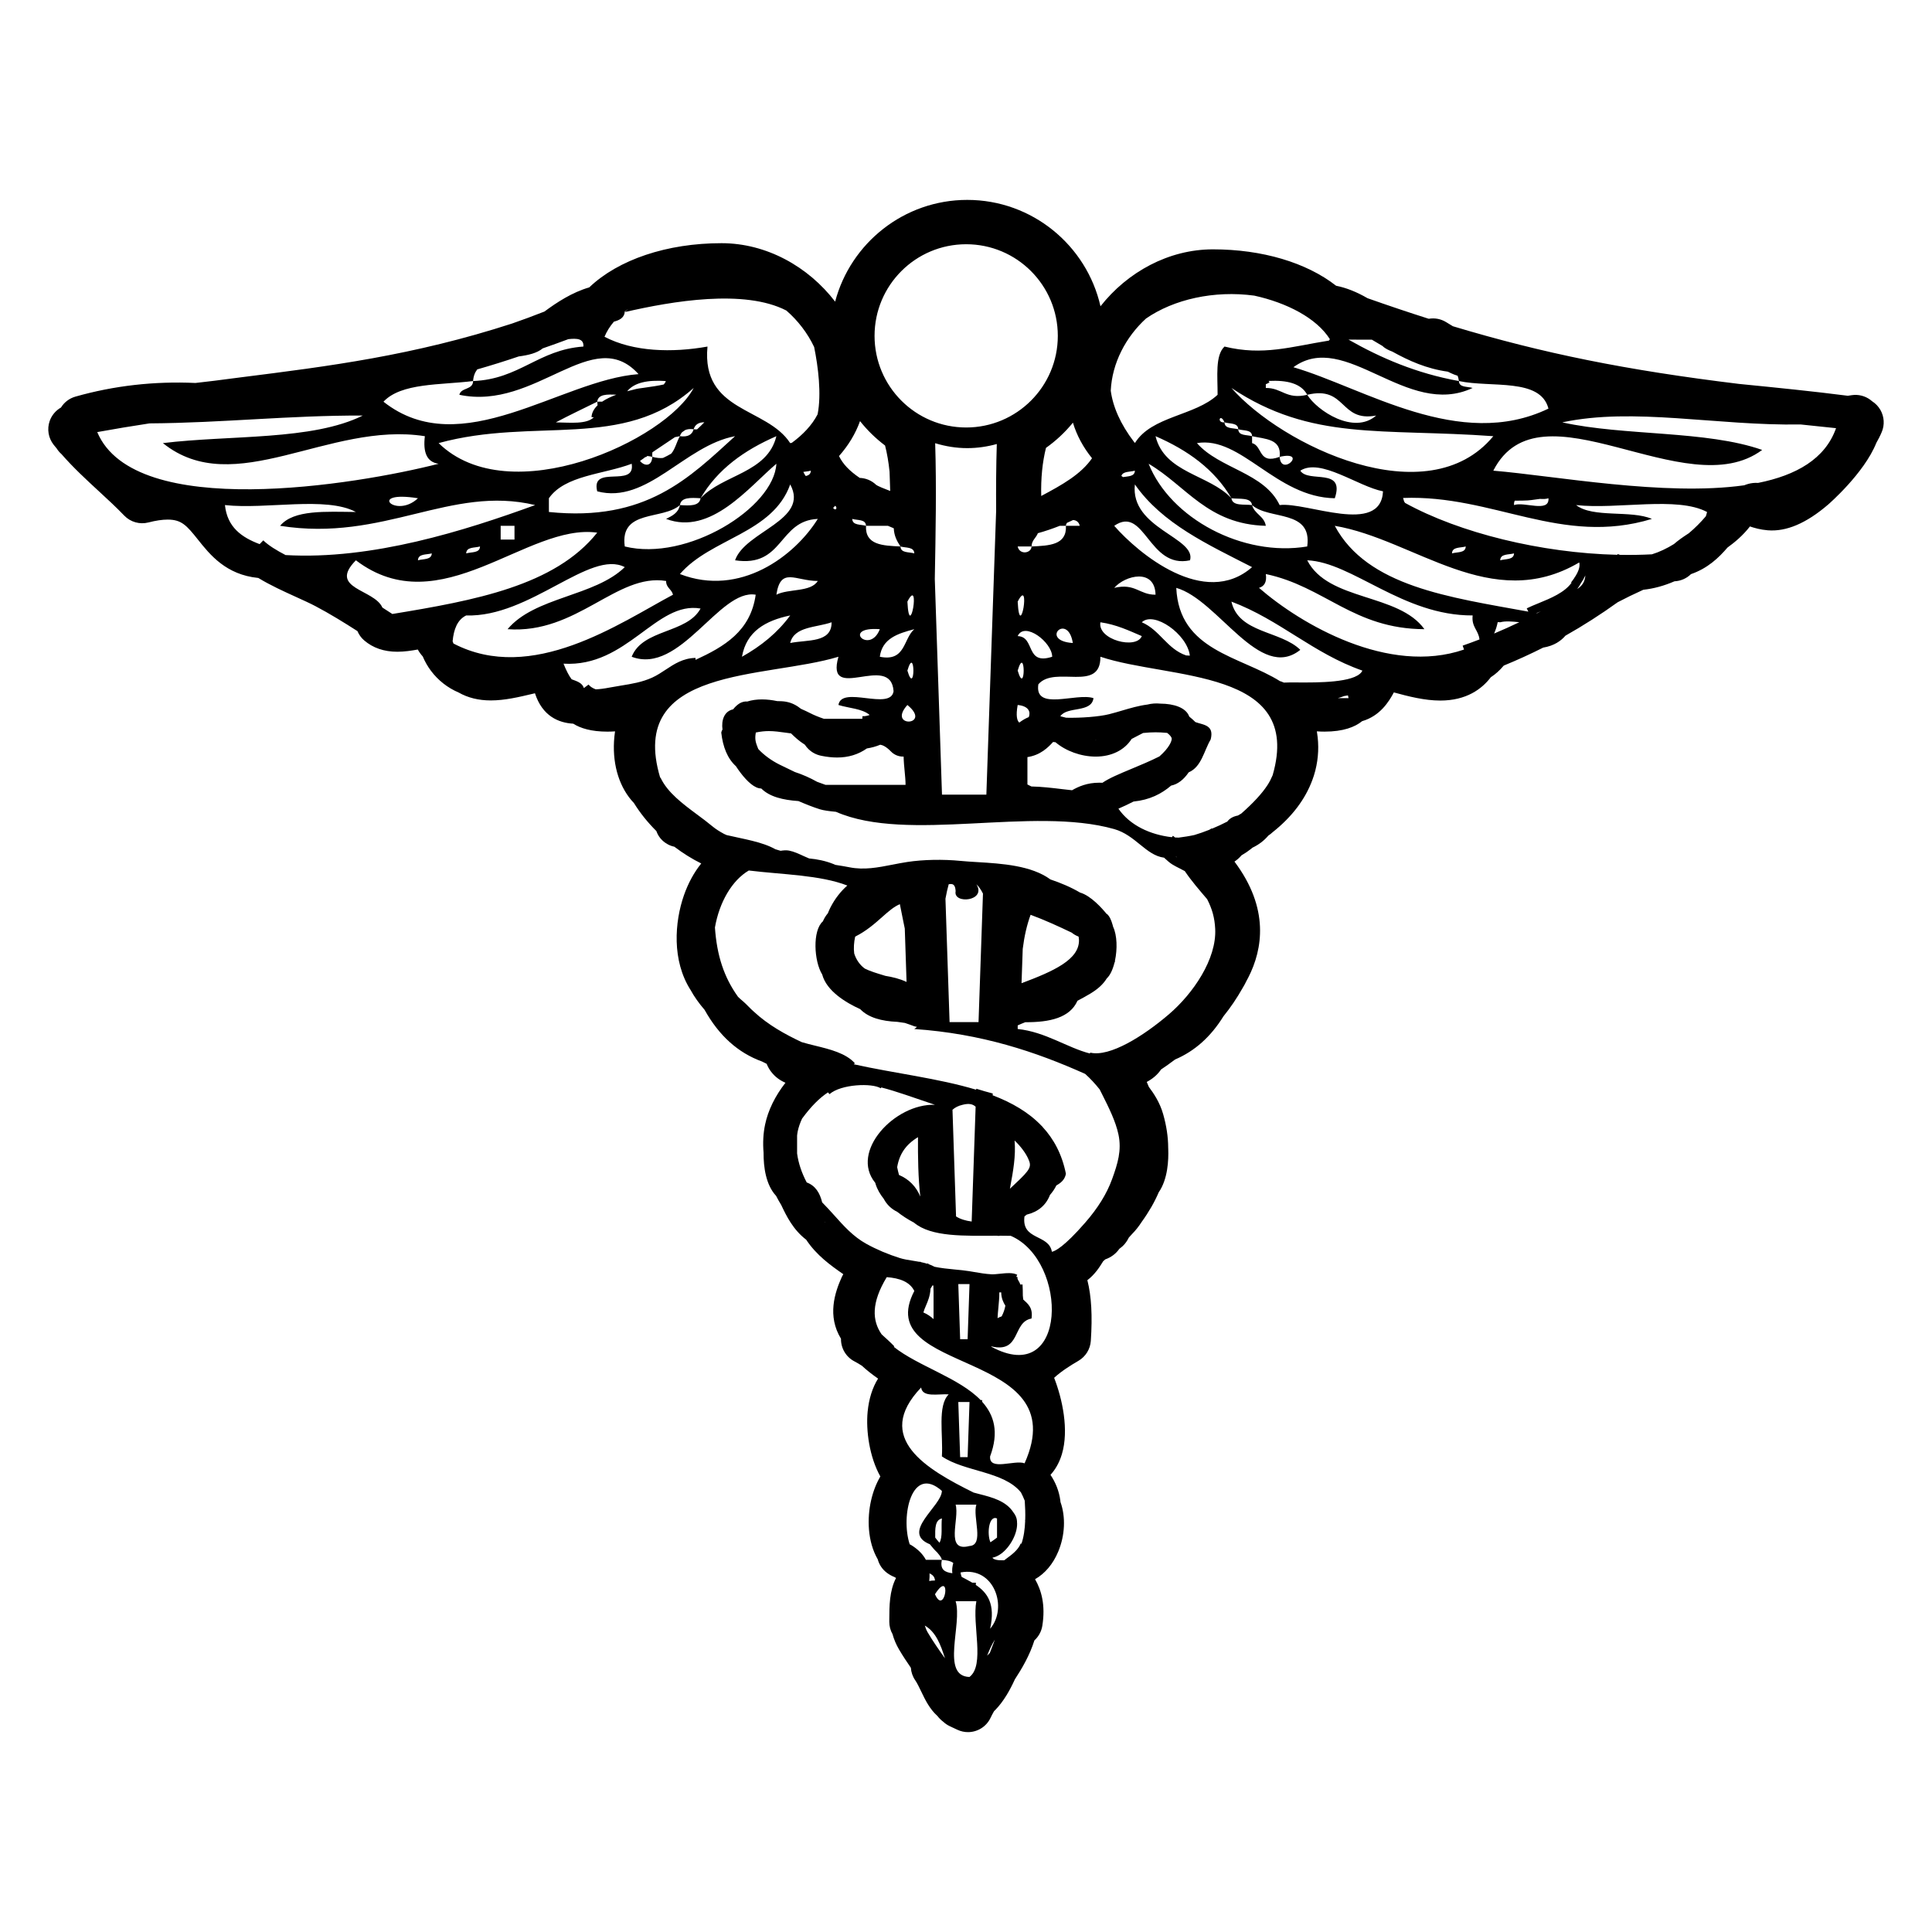 <?xml version="1.0" encoding="utf-8"?>
<!-- Generator: Adobe Illustrator 15.1.0, SVG Export Plug-In . SVG Version: 6.00 Build 0)  -->
<!DOCTYPE svg PUBLIC "-//W3C//DTD SVG 1.1//EN" "http://www.w3.org/Graphics/SVG/1.1/DTD/svg11.dtd">
<svg version="1.1" id="Layer_7" xmlns="http://www.w3.org/2000/svg" xmlns:xlink="http://www.w3.org/1999/xlink" x="0px" y="0px"
	 width="283.46px" height="283.46px" viewBox="0 0 283.46 283.46" enable-background="new 0 0 283.46 283.46" xml:space="preserve">
<g>
	<path fill="none" d="M152.767,72.769c3.11-1.652,5.834-3.191,7.453-5.537c-1.304-1.611-2.245-3.371-2.803-5.219
		c-1.136,1.393-2.462,2.641-3.953,3.698C152.934,67.843,152.702,70.177,152.767,72.769z"/>
	<path fill="none" d="M126.136,70.116c0.868,0.03,1.728,0.367,2.405,1.014c0.275,0.21,1.294,0.61,2.068,0.905l-0.094-2.821
		c-0.135-1.367-0.356-2.656-0.66-3.849c-1.389-1.046-2.619-2.251-3.673-3.582c-0.651,1.822-1.686,3.546-3.083,5.128
		C123.667,68.087,124.618,69.083,126.136,70.116z"/>
	<path d="M275.894,60.15c-0.301-0.525-0.721-0.96-1.218-1.276c-0.084-0.075-0.173-0.147-0.264-0.215
		c-0.781-0.579-1.763-0.824-2.725-0.68l-0.581,0.087c-5.047-0.647-10.256-1.175-15.954-1.738
		c-16.521-2.014-28.723-4.472-41.988-8.463l-1.003-0.611c-0.775-0.473-1.676-0.632-2.536-0.483
		c-2.866-0.909-5.876-1.921-8.977-3.016c-1.609-0.931-3.131-1.534-4.614-1.829c-4.354-3.407-10.861-5.342-18.073-5.342
		c-6.509,0-12.555,3.337-16.499,8.353c-2.024-8.925-10.021-15.608-19.549-15.608c-9.284,0-17.115,6.345-19.382,14.927
		c-3.939-5.139-10.068-8.576-16.672-8.576c-7.997,0-15.135,2.405-19.406,6.486c-2.501,0.722-4.762,2.2-6.569,3.542
		c-1.636,0.644-3.212,1.227-4.753,1.76c-14.508,4.704-26.829,6.259-39.873,7.904l-3.818,0.494c-0.928,0.104-1.85,0.213-2.768,0.324
		c-6.025-0.281-11.961,0.396-17.608,2.003c-0.916,0.261-1.65,0.847-2.115,1.597c-0.773,0.437-1.373,1.146-1.668,2.006
		c-0.401,1.172-0.183,2.468,0.58,3.445c0.15,0.193,0.306,0.38,0.463,0.566c0.192,0.311,0.431,0.588,0.703,0.826
		c1.729,1.984,3.616,3.724,5.444,5.409c1.325,1.222,2.577,2.375,3.754,3.601c0.918,0.956,2.279,1.342,3.562,1.009
		c1.073-0.278,2.021-0.418,2.814-0.418c2.025,0,2.778,0.846,4.436,2.929c1.754,2.205,4.112,5.167,8.863,5.634
		c1.735,1.061,3.722,1.963,5.514,2.778c1.075,0.488,2.09,0.95,2.877,1.364c2.105,1.109,4.202,2.407,6.154,3.658
		c0.212,0.508,0.541,0.976,0.986,1.36c1.279,1.105,2.916,1.666,4.864,1.666c1.039,0,2.06-0.156,3.003-0.325
		c0.216,0.395,0.465,0.729,0.723,1.008c0.317,0.757,0.723,1.465,1.212,2.117c1.055,1.405,2.452,2.499,4.057,3.181
		c1.348,0.771,2.933,1.162,4.72,1.162c2.049,0,4.141-0.496,6.164-0.977c0.105-0.025,0.211-0.05,0.315-0.075
		c1.087,3.354,3.457,4.341,5.618,4.464c1.066,0.674,2.653,1.166,5.011,1.166c0.395,0,0.769-0.014,1.121-0.04
		c-0.072,0.475-0.122,0.959-0.15,1.452c-0.207,3.641,0.854,6.906,2.922,9.065c0.896,1.446,1.998,2.822,3.289,4.107
		c0.18,0.52,0.475,0.993,0.89,1.381c0.505,0.472,1.099,0.786,1.747,0.917c1.279,0.971,2.617,1.804,3.949,2.461
		c-1.045,1.294-1.91,2.872-2.539,4.669c-1.362,3.897-1.802,9.582,1.002,13.937c0.523,0.953,1.189,1.896,2.026,2.865
		c2.133,3.813,4.9,6.301,8.44,7.59c0.215,0.111,0.437,0.223,0.669,0.334c0.184,0.459,0.414,0.838,0.637,1.135
		c0.607,0.809,1.358,1.314,2.122,1.643c-1.519,1.941-2.551,4.043-2.99,6.145c-0.269,1.283-0.343,2.662-0.221,4.105
		c-0.013,2.15,0.341,4.738,1.84,6.348c0.226,0.443,0.477,0.889,0.757,1.348c0.748,1.594,1.75,3.631,3.653,5.076
		c1.509,2.281,3.567,3.758,5.447,5.061c-0.079,0.127-0.148,0.26-0.21,0.396c-1.051,2.324-2.167,5.738-0.127,9.078
		c-0.027,1.381,0.731,2.682,1.986,3.328c0.341,0.176,0.698,0.387,1.087,0.639c0.694,0.641,1.474,1.258,2.367,1.881
		c-0.821,1.313-1.348,2.955-1.531,4.863c-0.263,2.734,0.248,6.604,1.865,9.498c-0.603,1.021-1.069,2.221-1.368,3.551
		c-0.572,2.545-0.547,5.953,0.987,8.605c0.206,0.762,0.659,1.463,1.335,1.971c0.279,0.211,0.663,0.451,1.143,0.639
		c0.068,0.043,0.136,0.086,0.205,0.125c-0.976,1.893-0.982,4.129-0.988,6.133l-0.001,0.289c-0.002,0.656,0.168,1.277,0.473,1.816
		c0.219,0.789,0.537,1.537,0.95,2.24c0.574,0.977,1.193,1.902,1.741,2.695c0.044,0.652,0.262,1.287,0.64,1.834
		c0.286,0.414,0.587,1.043,0.881,1.656c0.552,1.154,1.217,2.545,2.372,3.582c0.26,0.334,0.563,0.631,0.899,0.885
		c0.273,0.25,0.585,0.461,0.927,0.621l1.106,0.518c0.502,0.234,1.031,0.348,1.552,0.348c1.377,0,2.696-0.781,3.32-2.109
		c0.136-0.287,0.299-0.598,0.508-0.963c0.064-0.061,0.129-0.125,0.195-0.193c0.591-0.609,1.139-1.332,1.676-2.213
		c0.408-0.672,0.799-1.418,1.187-2.271c1.054-1.611,2.172-3.518,2.863-5.711c0.606-0.549,1.024-1.295,1.161-2.135
		c0.49-3.035-0.134-5.23-1.066-6.842c1.459-0.83,2.644-2.23,3.404-4.055c0.998-2.393,1.106-5.094,0.328-7.266
		c-0.002-0.023-0.005-0.049-0.007-0.072c-0.008-0.066-0.016-0.146-0.021-0.189c-0.18-1.322-0.67-2.584-1.438-3.729
		c0.668-0.732,1.272-1.711,1.667-3.02c1.072-3.547,0.07-8.129-1.132-11.217c1.05-0.963,2.314-1.764,3.569-2.496
		c1.05-0.613,1.728-1.705,1.811-2.918c0.249-3.666,0.093-6.557-0.506-8.91c1.12-0.854,1.792-1.932,2.241-2.652
		c0.027-0.045,0.055-0.088,0.081-0.131c0.106-0.09,0.21-0.182,0.312-0.273c0.789-0.273,1.523-0.781,2.061-1.547
		c0.561-0.389,1.045-0.934,1.383-1.641c0.169-0.18,0.334-0.361,0.495-0.545c0.512-0.52,0.98-1.109,1.396-1.76
		c0.518-0.715,0.983-1.434,1.424-2.193c0.401-0.699,0.758-1.408,1.08-2.158c1.333-1.916,1.456-4.732,1.393-6.352l-0.006-0.172
		c-0.009-1.604-0.251-3.219-0.738-4.934c-0.489-1.725-1.386-3.047-2.098-3.996c-0.1-0.25-0.203-0.496-0.311-0.732
		c0.793-0.42,1.537-1,2.097-1.826c0.639-0.424,1.313-0.904,2.058-1.465c2.899-1.242,5.229-3.324,7.103-6.344
		c1.03-1.27,1.955-2.635,2.82-4.164c0.204-0.332,0.387-0.674,0.554-1.025l0.054-0.1c0.08-0.146,0.16-0.293,0.231-0.436
		c2.079-4.088,3.12-10.09-2.048-16.968c0.369-0.245,0.72-0.545,1.032-0.916c0.521-0.301,0.975-0.611,1.396-0.947
		c0.075-0.061,0.147-0.121,0.218-0.181c0.928-0.442,1.708-1.037,2.332-1.777c0.219-0.142,0.424-0.303,0.615-0.483
		c2.824-2.236,4.789-4.821,5.842-7.687c0.003-0.009,0.007-0.019,0.01-0.029c0.146-0.383,0.271-0.786,0.387-1.225
		c0.013-0.046,0.025-0.094,0.036-0.134c0.464-1.826,0.542-3.718,0.246-5.554c-0.008-0.059-0.017-0.118-0.026-0.177
		c0.384,0.029,0.76,0.041,1.118,0.041c2.771,0,4.478-0.68,5.525-1.534c2.634-0.766,3.934-2.865,4.655-4.219
		c2.137,0.583,4.513,1.195,6.814,1.195c3.829,0,6.095-1.693,7.413-3.423c0.668-0.43,1.298-0.994,1.882-1.688
		c0.005-0.006,0.01-0.012,0.015-0.018c1.982-0.814,3.925-1.7,5.791-2.641c1.604-0.263,2.62-0.998,3.259-1.747
		c2.61-1.473,5.187-3.122,7.673-4.911c1.171-0.615,2.405-1.217,3.754-1.828c1.51-0.161,3.04-0.577,4.572-1.242
		c0.886-0.04,1.755-0.398,2.42-1.053c2.42-0.833,4.065-2.382,5.361-3.901c1.023-0.74,2.239-1.735,3.291-3.094
		c0.656,0.225,1.523,0.474,2.602,0.564c2.716,0.225,5.648-1.005,8.875-3.778c0.053-0.046,5.289-4.585,7.062-9.04
		c0.273-0.482,0.553-1.009,0.802-1.605C276.53,62.332,276.457,61.139,275.894,60.15z M201.274,49.833l0.427,0.254
		c0.401,0.24,0.807,0.481,1.213,0.721c0,0.013,0,0.026,0,0.039c0.386,0.315,0.851,0.552,1.363,0.738
		c2.438,1.35,5.046,2.521,8.146,2.945c0.305,0.149,0.608,0.298,0.914,0.418c0.161,0.063,0.35,0.122,0.526,0.184
		c0.084,0.236,0.148,0.492,0.185,0.775c4.717,1.014,11.965-0.514,13.138,4.044c-13.064,6.27-27.021-3.031-37.421-6.073
		c7.65-5.573,16.62,7.589,26.3,3.042c-0.782-0.232-1.992-0.037-2.017-1.014c-6.282-1.137-11.451-3.385-16.192-6.074
		C198.995,49.833,200.135,49.833,201.274,49.833z M180.672,56.921c11.733,7.822,22.072,5.891,38.424,7.076
		C209.44,75.68,188.079,65.366,180.672,56.921z M163.477,86.251c1.613-1.858,5.965-2.92,6.063,1.002
		C167.156,87.278,166.569,85.519,163.477,86.251z M174.572,96.193c-0.181-0.014-0.361-0.024-0.546-0.03
		c-2.819-0.97-3.848-3.731-6.504-4.864C169.288,89.605,174.196,93.036,174.572,96.193z M163.477,77.147
		c4.486-3.104,5.023,6.392,11.122,5.059c0.953-3.348-8.812-4.656-8.091-11.133c4.021,5.769,10.73,8.824,17.195,12.136
		C176.726,89.319,166.997,81.18,163.477,77.147z M164.528,69.826c0.218-0.702,1.271-0.569,1.979-0.769
		c-0.021,0.866-0.973,0.813-1.742,0.941L164.528,69.826z M168.525,68.042c5.522,3.239,8.652,8.885,17.193,9.105
		c-0.231-1.442-1.661-1.711-2.016-3.043c-1.198-0.147-2.872,0.183-3.031-1.002c-3.263-3.495-9.813-3.679-11.133-9.105
		c4.693,2.041,8.651,4.839,11.133,9.105c1.186,0.159,2.873-0.171,3.031,1.002c2.493,2.236,8.86,0.586,8.091,6.074
		C182.347,81.754,171.726,76.059,168.525,68.042z M187.748,74.104c-2.285-4.791-8.835-5.316-12.135-9.093
		c6.488-1.088,11.585,7.957,20.226,8.091c1.539-4.583-3.887-2.188-5.06-4.045c2.958-1.907,8.444,2.31,12.135,3.031
		C202.584,78.638,191.708,73.603,187.748,74.104z M181.675,62.982c-0.783-0.22-1.992-0.024-2.018-1.014c-1.222,0.11-0.623-1.467,0,0
		C180.44,62.201,181.649,62.005,181.675,62.982c0.793,0.233,2.004,0.024,2.028,1.015c1.932,0.428,4.351,0.367,4.045,3.031
		c4.204-0.966,0.208,3.031,0,0c-3.177,1.161-2.456-1.588-4.045-2.017c0-0.342,0-0.684,0-1.014
		C182.921,63.765,181.712,63.973,181.675,62.982z M185.719,56.364c0.239-0.077,0.439-0.202,0.54-0.267l-0.135-0.207
		c2.706-0.135,4.784,0.358,5.67,2.034c5.78-1.393,4.717,4.057,10.118,3.043c-3.287,2.884-8.677-0.721-10.118-3.043
		c-3.093,0.733-3.691-1.027-6.075-1.002C185.719,56.733,185.719,56.55,185.719,56.364z M168.144,46.732
		c4.076-2.821,9.988-4.152,15.881-3.358c4.762,1.047,9.126,3.276,11.095,6.393c-0.042,0.058-0.075,0.121-0.132,0.171l0.025,0.027
		c-5.589,0.894-9.705,2.268-15.355,0.882c-1.393,1.308-1.001,4.387-1.014,7.076c-3.304,3.097-9.671,3.118-12.116,7.061
		c-0.042-0.037-0.08-0.078-0.122-0.116c-2.049-2.679-3.123-5.212-3.438-7.545C163.161,53.267,165.167,49.452,168.144,46.732z
		 M161.449,91.299c2.37,0.342,4.18,1.222,6.073,2.028C166.741,95.332,160.997,93.877,161.449,91.299z M157.417,62.013
		c0.558,1.848,1.499,3.607,2.803,5.219c-1.619,2.346-4.343,3.885-7.453,5.537c-0.064-2.592,0.167-4.926,0.697-7.058
		C154.955,64.654,156.281,63.406,157.417,62.013z M161.761,108.465c-0.021,0.004-0.041,0.009-0.062,0.013h-0.001
		C161.72,108.474,161.74,108.469,161.761,108.465z M161.369,108.524c-0.085,0.008-0.171,0.017-0.257,0.022c-0.001,0-0.004,0-0.005,0
		C161.196,108.541,161.282,108.533,161.369,108.524z M160.186,108.531c-0.002,0-0.003,0-0.004,0
		c-0.048-0.004-0.096-0.011-0.144-0.017c0.001,0,0.003,0,0.004,0C160.09,108.52,160.138,108.527,160.186,108.531z M160.858,108.558
		c-0.032,0.001-0.063,0.005-0.094,0.005c-0.064,0-0.13-0.008-0.194-0.011C160.667,108.555,160.763,108.56,160.858,108.558z
		 M160.765,111.007c2.32,0,4.216-0.95,5.264-2.588c0.274-0.14,0.542-0.281,0.797-0.417c0.302-0.16,0.596-0.315,0.887-0.459
		c0.735-0.071,1.299-0.102,1.831-0.102c0.507,0,1.027,0.027,1.704,0.09c0.477,0.368,0.661,0.669,0.667,0.834
		c0.014,0.356-0.356,1.345-1.809,2.618c-1.341,0.675-2.841,1.299-4.062,1.807c-1.848,0.77-3.278,1.366-4.298,2.058
		c-0.155-0.008-0.311-0.012-0.463-0.012c-1.767,0-3.029,0.554-3.995,1.107c-0.489-0.051-0.977-0.107-1.462-0.165
		c-1.481-0.177-3.01-0.36-4.501-0.388c-0.193-0.097-0.389-0.194-0.583-0.292v-4.017c1.911-0.286,3.035-1.419,3.761-2.218
		c0.117,0.013,0.236,0.025,0.358,0.037C156.371,110.188,158.604,111.007,160.765,111.007z M158.645,117.991
		c-0.049,0.027-0.098,0.054-0.146,0.082c-0.01,0.004-0.02,0.01-0.029,0.015c-0.001,0.001-0.001,0.001-0.002,0.001
		c0.011-0.006,0.021-0.011,0.031-0.017C158.547,118.044,158.596,118.017,158.645,117.991
		C158.644,117.991,158.644,117.991,158.645,117.991z M150.941,105.209c-0.469,0.188-0.933,0.457-1.393,0.807
		c-0.334-0.265-0.521-1.011-0.236-2.582C150.987,103.598,151.225,104.491,150.941,105.209z M149.313,98.387
		C150.485,94.391,150.485,102.383,149.313,98.387L149.313,98.387z M149.313,93.328c0.991-2.212,5.061,0.904,5.061,3.031
		C150.376,97.654,151.929,93.414,149.313,93.328z M149.313,88.269C151.293,84.406,149.631,94.415,149.313,88.269L149.313,88.269z
		 M151.342,80.178c-0.013,1.026-1.772,1.271-2.029,0C149.985,80.178,150.657,80.178,151.342,80.178
		c0.034-0.924,0.672-1.251,0.933-1.949c1.04-0.287,2.124-0.652,3.213-1.082c0.3,0,0.602,0,0.901,0
		c0.002-0.168,0.063-0.307,0.145-0.43c0.305-0.133,0.607-0.275,0.909-0.42c0.433,0.021,0.858,0.273,0.976,0.85
		c-0.672,0-1.357,0-2.029,0C156.535,79.982,153.921,80.056,151.342,80.178z M157.403,94.342
		C152.417,94.012,156.67,89.759,157.403,94.342L157.403,94.342z M141.757,35.834c7.425,0,13.444,6.019,13.444,13.443
		c0,7.425-6.019,13.443-13.444,13.443c-7.426,0-13.444-6.019-13.444-13.443C128.313,41.853,134.331,35.834,141.757,35.834z
		 M137.207,65.027c1.493,0.454,3.066,0.722,4.706,0.722c1.504,0,2.953-0.22,4.336-0.603c-0.102,3.198-0.12,6.476-0.097,9.798
		l-1.434,41.641c-2.171,0-4.341,0-6.511,0l-1.055-31.647C137.278,78.192,137.409,71.443,137.207,65.027z M111.251,109.891
		l-0.013-0.031c-0.363-0.924-0.529-1.348-0.345-2.388c0.698-0.143,1.315-0.209,1.911-0.209c0.787,0,1.581,0.11,2.587,0.25
		c0.216,0.03,0.439,0.061,0.672,0.092c0.503,0.49,1.15,1.112,2.018,1.652c0.726,1.086,1.692,1.495,2.449,1.638
		c0.805,0.163,1.573,0.246,2.285,0.246c1.658,0,3.096-0.436,4.372-1.33c0.713-0.112,1.37-0.296,1.962-0.546
		c0.331,0.05,0.844,0.246,1.579,1.001c0.479,0.493,1.115,0.74,1.752,0.74c0.032,0,0.063,0,0.094-0.001
		c0.001,0,0.003,0.001,0.004,0.002c0.013,0.713,0.083,1.443,0.152,2.161c0.055,0.565,0.134,1.392,0.133,1.988h-11.737
		c-0.385-0.128-0.792-0.275-1.233-0.447c-1.073-0.6-2.145-1.072-3.265-1.438c-0.758-0.36-1.509-0.724-2.229-1.078
		C113.195,111.6,112.044,110.755,111.251,109.891z M132.118,80.178c-2.578-0.122-5.206-0.196-5.059-3.031
		c-0.782-0.232-1.992-0.037-2.017-1.014c0.782,0.232,1.992,0.024,2.017,1.014c1.079,0,2.148,0,3.218,0
		c0.292,0.117,0.579,0.236,0.853,0.36C131.187,78.673,131.631,79.438,132.118,80.178c0.783,0.232,1.992,0.024,2.029,1.015
		C133.353,80.96,132.143,81.168,132.118,80.178z M133.132,88.269C135.112,84.406,133.438,94.415,133.132,88.269L133.132,88.269z
		 M129.087,92.313C127.608,96.139,123.344,91.886,129.087,92.313L129.087,92.313z M134.147,92.313
		c-1.638,1.406-1.259,4.815-5.06,4.045C129.43,93.67,131.739,92.949,134.147,92.313z M133.132,98.387
		C134.306,94.391,134.306,102.383,133.132,98.387L133.132,98.387z M133.132,103.434
		C136.872,106.502,130.065,106.844,133.132,103.434L133.132,103.434z M126.182,61.784c1.054,1.331,2.285,2.536,3.673,3.582
		c0.304,1.193,0.524,2.482,0.66,3.849l0.094,2.821c-0.774-0.295-1.793-0.695-2.068-0.905c-0.677-0.647-1.537-0.984-2.405-1.014
		c-1.518-1.033-2.468-2.029-3.038-3.204C124.496,65.33,125.531,63.606,126.182,61.784z M122.533,74.207
		c0.387,0.258,0.097,0.855-0.3,0.312L122.533,74.207z M122.011,91.299c0.024,3.067-3.556,2.529-6.074,3.042
		C116.524,91.886,119.763,92.093,122.011,91.299z M108.861,96.358c0.001,0.009,0,0.016,0,0.025
		c-0.008-0.005-0.017-0.008-0.025-0.013C108.846,96.366,108.852,96.362,108.861,96.358c0.647-3.728,3.459-5.304,7.076-6.062
		C114.092,92.827,111.672,94.782,108.861,96.358z M97.625,55.903c0.021,0.021,0.038,0.048,0.059,0.069
		c-0.087,0.157-0.188,0.301-0.296,0.437c-0.744,0.164-1.733,0.329-2.991,0.496c-0.497,0.065-0.875,0.118-1.035,0.158l-0.125,0.031
		c-0.337,0.083-0.757,0.185-1.218,0.312C93.078,56.096,95.091,55.734,97.625,55.903z M88.339,58.934
		c-0.247-0.006-0.489-0.009-0.717,0.004c0.03,0.189,0.043,0.361,0.052,0.529c-0.506,0.485-0.847,1.055-0.89,1.732l0.342,0.021
		c-1.057,1.055-3.437,0.782-5.578,0.749c1.98-1.052,4.045-2.029,6.074-3.031c0.139-1.13,1.471-1.082,2.805-1.028
		C89.689,58.181,88.955,58.519,88.339,58.934z M101.773,56.921c-4.057,7.711-27.021,18.246-37.42,8.09
		C78.48,61.137,91.385,66.16,101.773,56.921z M94.009,67.545c0.24-0.153,0.47-0.327,0.697-0.508l0.066,0.043
		c0.033-0.041,0.109-0.105,0.202-0.18c0.212,0.023,0.453,0.063,0.736,0.128c-0.029-0.254-0.013-0.461,0.005-0.668
		c0.497-0.343,1.116-0.754,1.699-1.14c0.576-0.382,1.107-0.738,1.615-1.083c0.246-0.043,0.49-0.088,0.726-0.141
		c0.065-0.234,0.177-0.419,0.316-0.578c0.154-0.107,0.322-0.222,0.468-0.326c0.317-0.13,0.713-0.181,1.232-0.111
		c0.199-0.667,0.706-1.026,1.573-1.024c-0.319,0.329-0.658,0.649-0.875,0.852c-0.075,0.07-0.129,0.124-0.198,0.188
		c-0.161,0-0.312,0.011-0.5-0.016c-0.22,0.795-0.843,1.174-2.016,1.015c-0.476,0.8-0.676,1.875-1.27,2.558
		c-0.378,0.224-0.776,0.433-1.207,0.634c-0.416,0.053-0.924,0.013-1.568-0.162c-0.116,1.698-1.421,1.19-1.808,0.584L94.009,67.545z
		 M80.533,73.102c2.359-3.385,7.981-3.483,12.148-5.06c0.586,3.63-6.049,0.024-5.059,4.045c7.357,1.943,12.819-6.722,20.226-8.09
		c-6.71,6.099-13.04,12.588-27.314,11.121C80.533,74.446,80.533,73.774,80.533,73.102z M99.757,74.104
		c0.171-1.173,1.601-1.087,3.031-1.002c2.481-4.266,6.428-7.064,11.121-9.105c-1.308,5.426-7.87,5.61-11.121,9.105
		C102.617,74.275,101.187,74.202,99.757,74.104c-0.22,1.137-1.125,1.576-2.028,2.029c6.562,2.493,12.159-4.693,16.18-8.091
		c-0.354,6.478-13.113,14.397-22.243,12.136C90.896,74.69,97.264,76.34,99.757,74.104z M115.938,71.073
		c2.872,5.268-6.612,6.844-8.09,11.133c7.161,1.088,6.318-5.817,12.136-6.073c-3.361,5.414-11.378,11.524-20.226,8.09
		C104.279,78.968,113.371,78.283,115.938,71.073z M117.861,69.238c0.364-0.066,0.773-0.087,1.107-0.181
		c-0.013,0.498-0.333,0.69-0.748,0.79C118.074,69.639,117.955,69.437,117.861,69.238z M119.983,85.238
		c-1.027,1.674-4.29,1.1-6.074,2.016C114.532,83.111,116.695,85.238,119.983,85.238z M90.073,47.195
		c0.781-0.217,1.475-0.523,1.593-1.407c-0.024-0.009-0.048-0.014-0.071-0.023c0.187-0.146,0.377-0.289,0.575-0.425
		c-0.167,0.152-0.341,0.289-0.504,0.448c6.946-1.604,17.536-3.412,23.706-0.227c1.703,1.479,3.109,3.31,4.077,5.348
		c0.59,2.893,1.098,6.88,0.508,9.881c-0.826,1.596-2.163,2.996-3.793,4.188c-0.079,0.006-0.144,0.031-0.227,0.034
		c-3.458-5.316-13.04-4.498-12.136-14.164c-5.167,0.923-10.875,0.783-15.109-1.439C89.03,48.605,89.494,47.866,90.073,47.195z
		 M69.412,55.907c0.046-0.721,0.271-1.27,0.609-1.71c2.083-0.597,4.107-1.229,6.085-1.901c1.387-0.185,2.668-0.476,3.528-1.185
		c1.236-0.428,2.488-0.877,3.758-1.352c1.229-0.13,2.293-0.101,2.201,1.087C78.981,51.312,76.219,55.638,69.412,55.907
		c-0.012,1.332-1.771,0.917-2.016,2.016c11.255,2.383,19.603-10.461,26.288-3.031c-11.439,0.855-26.019,13.064-37.421,4.045
		C58.877,56.151,64.609,56.505,69.412,55.907z M14.266,63.396c2.611-0.473,5.172-0.9,7.676-1.278
		c10.74-0.073,20.446-1.181,31.29-1.151c-7.431,3.69-19.407,2.835-29.331,4.045c10.486,8.433,24.344-3.238,38.435-1.014
		c-0.281,2.31,0.245,3.801,2.017,4.045C52.253,71.133,19.782,76.482,14.266,63.396z M61.322,73.102
		C58.058,76.193,53.756,71.892,61.322,73.102L61.322,73.102z M39.067,81.192c0-0.002,0-0.004,0-0.007
		c0.003,0.002,0.006,0.005,0.01,0.008C39.075,81.193,39.071,81.193,39.067,81.192z M41.897,81.438
		c-1.309-0.681-2.489-1.4-3.269-2.155l-0.535,0.552c-2.614-0.985-4.751-2.463-5.089-5.731c6.074,0.672,14.812-1.332,19.211,1.014
		c-4.412-0.036-9.141-0.366-11.121,2.029c15.24,2.42,24.979-6.025,37.421-3.043C68.203,77.856,54.599,82.174,41.897,81.438z
		 M75.486,77.147c0,0.672,0,1.345,0,2.017c-0.685,0-1.356,0-2.029,0c0-0.672,0-1.345,0-2.017
		C74.129,77.147,74.801,77.147,75.486,77.147z M70.426,80.178c-0.024,0.99-1.234,0.782-2.028,1.015
		C68.434,80.202,69.644,80.41,70.426,80.178z M63.35,81.192c-0.037,0.978-1.247,0.782-2.028,1.014
		C61.346,81.217,62.556,81.412,63.35,81.192z M57.563,90.083l-0.423-0.274c-0.342-0.222-0.69-0.446-1.036-0.669
		c-1.198-2.726-8.028-2.739-3.888-6.934c12.417,9.435,25.102-5.5,35.405-4.057C81.417,85.945,69.588,88.106,57.563,90.083z
		 M66.532,94.416c-0.046-0.108-0.086-0.217-0.125-0.327c0.163-1.761,0.697-3.163,1.991-3.792c9.361,0.306,18.197-9.74,23.268-7.088
		c-4.448,4.327-13.198,4.338-17.195,9.104c10.192,0.746,16.01-8.249,23.257-7.075c0,1.014,0.818,1.197,1.014,2.016
		C90.918,91.427,78.054,100.418,66.532,94.416z M91.082,100.594c-0.551,0.09-1.107,0.18-1.666,0.288
		c-0.766,0.149-1.423,0.231-2.007,0.257c-0.472-0.176-0.834-0.409-1.054-0.703l-0.688,0.515c-0.244-0.786-1.053-1.006-1.8-1.289
		c-0.433-0.579-0.808-1.338-1.189-2.29c9.338,0.556,13.598-9.222,20.108-8.09c-2.017,3.703-8.481,2.97-10.107,7.076
		c7.113,2.713,12.869-10.021,18.197-9.104c-0.754,5.372-4.632,7.623-8.826,9.558l-0.006-0.286c-1.828,0.04-3.132,0.903-4.393,1.737
		c-0.621,0.411-1.262,0.835-1.958,1.151C94.209,100.088,92.69,100.334,91.082,100.594z M102.326,119.54
		c-2.166-1.609-4.406-3.272-5.416-5.449l-0.045,0.021c-4.917-16.418,15.431-14.5,26.149-17.754c-1.98,6.991,7.699-0.733,8.09,5.06
		c-0.44,2.921-7.638-0.904-8.09,2.016c1.542,0.479,3.503,0.532,4.58,1.466c-0.337,0.126-0.695,0.196-1.057,0.181l-0.022,0.382
		c-1.874,0-3.748,0-5.625,0c-0.769-0.257-1.479-0.55-2.06-0.85c-0.294-0.151-0.749-0.374-1.306-0.613
		c-0.603-0.478-1.29-0.883-2.22-1.047c-0.377-0.067-0.815-0.087-1.274-0.088c-1.46-0.307-3.018-0.376-4.399,0.062
		c-0.316-0.033-0.734,0.018-1.217,0.334c-0.31,0.204-0.597,0.492-0.854,0.811c-0.584,0.125-1.048,0.477-1.322,1.039
		c-0.273,0.561-0.327,1.263-0.235,1.921c-0.081,0.129-0.148,0.272-0.181,0.448c0.239,2.128,0.917,3.812,2.15,4.935
		c0.829,1.275,1.969,2.652,3.004,3.107c0.271,0.12,0.512,0.164,0.724,0.172c1.218,1.211,3.177,1.684,5.45,1.837
		c1.045,0.452,2.098,0.875,3.127,1.201c0.532,0.168,1.384,0.285,2.375,0.376c10.523,4.612,28.817-0.871,40.828,2.535
		c3.137,0.893,4.648,3.85,7.309,4.194c0.073,0.063,0.146,0.129,0.219,0.196c0.308,0.28,0.626,0.57,1.002,0.801
		c0.372,0.229,0.735,0.411,1.091,0.588c0.251,0.125,0.494,0.247,0.73,0.382c0.997,1.472,2.145,2.791,3.281,4.121
		c0.743,1.451,1.096,2.718,1.181,4.349c0.227,4.444-3.24,9.494-6.776,12.527c-3.709,3.18-8.696,6.334-11.566,5.637l-0.031,0.131
		c-3.342-0.854-6.543-3.178-10.603-3.596c0-0.172,0-0.352,0-0.527c0.368-0.172,0.739-0.324,1.113-0.469
		c3.619,0.021,6.547-0.654,7.657-3.146c0.664-0.35,1.316-0.703,1.938-1.082c1.088-0.664,1.831-1.346,2.364-2.203
		c0.506-0.465,0.897-1.341,1.144-2.366l0.041,0.004c0.008-0.081,0.01-0.163,0.016-0.244c0.359-1.69,0.319-3.707-0.273-4.962
		c-0.028-0.104-0.05-0.209-0.084-0.313c-0.197-0.691-0.433-1.195-0.728-1.488c-0.013-0.012-0.078-0.06-0.172-0.123
		c-0.598-0.736-2.271-2.644-3.867-3.098c-1.338-0.789-2.842-1.419-4.349-1.926c-2.795-2.05-7.123-2.326-10.712-2.542
		c-0.885-0.054-1.724-0.104-2.479-0.179c-2.565-0.253-5.478-0.195-7.791,0.157c-0.735,0.111-1.46,0.253-2.182,0.394
		c-2.146,0.42-4.174,0.816-6.313,0.387c-0.631-0.127-1.253-0.224-1.869-0.321c-0.069-0.011-0.137-0.022-0.206-0.033
		c-0.088-0.039-0.167-0.079-0.26-0.115c-1.215-0.485-2.402-0.717-3.592-0.828c-0.263-0.109-0.528-0.224-0.807-0.353
		c-0.704-0.326-1.43-0.664-2.14-0.799c-0.423-0.081-0.834-0.032-1.237,0.03c-0.249-0.073-0.498-0.146-0.746-0.218
		c-1.972-1.118-4.682-1.498-7.178-2.091c-0.133-0.056-0.256-0.118-0.385-0.176c-0.623-0.336-1.212-0.702-1.728-1.134
		C103.829,120.656,103.088,120.105,102.326,119.54z M172.634,125.785c-0.038-0.024-0.075-0.057-0.113-0.083
		c0.021-0.006,0.039-0.007,0.061-0.013C172.599,125.722,172.617,125.752,172.634,125.785z M157.232,136.832
		c0.301,0.246,0.644,0.446,1.021,0.589c0.025,0.169,0.042,0.325,0.053,0.464c0.094,2.905-3.742,4.614-8.428,6.37l0.175-5.038
		c0.232-1.869,0.619-3.541,1.155-5C153.295,134.991,155.266,135.892,157.232,136.832z M129.554,143.069
		c-0.895-0.27-1.901-0.572-2.674-0.961c-0.722-0.524-1.266-1.303-1.552-2.218c-0.1-0.752-0.048-1.615,0.141-2.472
		c1.654-0.825,2.894-1.926,3.943-2.859c1.033-0.918,1.772-1.547,2.614-1.899c0.153,0.811,0.325,1.644,0.5,2.496
		c0.074,0.358,0.149,0.72,0.222,1.084l0.261,7.828c-1.015-0.479-2.099-0.727-3.116-0.893L129.554,143.069z M139.194,129.734
		c0.868-0.183,0.965,0.392,1.015,1.015c-0.403,1.967,4.607,1.479,3.042-1.015c0.379,0.349,0.693,0.825,0.968,1.373l-0.65,18.854
		c-1.416,0-2.833,0-4.249,0l-0.604-18.104C138.858,131.075,139.019,130.359,139.194,129.734z M110.601,148.427l-0.389-0.357
		c-0.502-0.521-1.018-1.029-1.58-1.488c-0.118-0.113-0.231-0.215-0.349-0.33c-2.048-2.848-3.104-6.027-3.389-10.174
		c0.644-3.702,2.494-6.908,4.968-8.359c4.958,0.604,10.452,0.653,14.456,2.205c-0.963,0.842-1.813,1.92-2.484,3.228
		c-0.142,0.276-0.255,0.562-0.376,0.846c-0.287,0.335-0.53,0.724-0.726,1.18c-1.553,1.347-1.311,5.852-0.1,7.799
		c0.644,2.43,3.473,4.131,5.578,5.084c1.193,1.242,3.112,1.762,5.446,1.865c0.32,0.053,0.648,0.098,0.976,0.139
		c0.041,0.004,0.082,0.01,0.122,0.016c0.013,0.004,0.025,0.008,0.038,0.012c0.443,0.15,0.887,0.301,1.327,0.471
		c0.124,0.047,0.273,0.068,0.417,0.096c-0.134,0.104-0.244,0.223-0.39,0.316c9.861,0.68,17.781,3.32,25.07,6.586
		c0.768,0.693,1.473,1.457,2.117,2.266c0.093,0.18,0.176,0.346,0.249,0.49l0.151,0.301c0.918,1.824,1.958,3.891,2.367,5.838
		c0.488,2.324-0.108,4.26-0.938,6.549c-0.781,2.148-2.08,4.246-3.974,6.414c-3.061,3.51-4.376,4.146-4.857,4.24
		c-0.438-2.633-4.49-1.645-4.022-5.188c0.103-0.086,0.211-0.174,0.325-0.262c1.688-0.412,2.831-1.379,3.42-2.895
		c0.368-0.418,0.686-0.877,0.934-1.391c0.668-0.373,1.24-0.834,1.4-1.709c-0.575-2.875-1.788-5.113-3.449-6.902
		c-0.033-0.041-0.063-0.082-0.097-0.123l-0.01,0.008c-1.897-1.998-4.368-3.422-7.189-4.498l0.01-0.264
		c-0.776-0.201-1.587-0.436-2.42-0.699l-0.005,0.148c-5.555-1.678-12.049-2.416-17.964-3.736l0.164-0.146
		c-1.322-1.479-3.635-2.045-5.872-2.592c-0.68-0.166-1.33-0.33-1.93-0.51C115.229,151.772,112.706,150.388,110.601,148.427z
		 M148.849,173.772c-0.223,0.207-0.45,0.418-0.678,0.637c0.022-0.129,0.046-0.258,0.07-0.387c0.394-2.131,0.819-4.438,0.615-6.689
		c0.91,0.859,1.627,1.848,1.988,2.641C151.381,171.146,151.289,171.501,148.849,173.772z M143.143,162.374l-0.581,16.848
		c-0.896-0.121-1.677-0.352-2.292-0.752l-0.522-15.645c0.364-0.334,0.845-0.584,1.475-0.73
		C142.22,161.831,142.761,162.022,143.143,162.374z M136.97,189.517v4.018c-0.413-0.375-0.896-0.723-1.492-0.971
		c0.088-0.334,0.222-0.645,0.374-0.996c0.292-0.682,0.619-1.443,0.672-2.498c0.085-0.15,0.178-0.305,0.28-0.467h0.136
		L136.97,189.517z M142.245,188.396l-0.278,8.09c-0.366,0-0.731,0-1.096,0l-0.27-8.09
		C141.149,188.396,141.697,188.396,142.245,188.396z M146.475,191.927c0.074-0.775,0.149-1.566,0.145-2.309h0.276
		c0.018,0.875,0.315,1.486,0.61,1.951c-0.103,0.563-0.277,1.061-0.544,1.564c-0.002,0-0.003,0.004-0.004,0.004
		c-0.184,0.064-0.391,0.146-0.6,0.258C146.384,192.892,146.433,192.366,146.475,191.927z M120.997,179.29
		c-0.001-0.016-0.002-0.029-0.003-0.043c0.027,0.031,0.054,0.064,0.081,0.096C121.049,179.323,121.021,179.308,120.997,179.29z
		 M131.138,197.61l0.078-0.076c-0.626-0.645-1.229-1.188-1.761-1.664c-0.04-0.035-0.068-0.064-0.106-0.1
		c-1.4-2.018-1.532-4.621,0.753-8.389c1.882,0.146,3.373,0.672,4.045,2.027c-6.501,12.453,23.769,8.311,16.18,25.285
		c-1.467-0.551-5.229,1.186-5.06-1.014c1.335-3.578,0.585-6.07-1.172-8.018l0.009-0.24c-0.079-0.006-0.156-0.008-0.235-0.012
		C140.704,202.146,134.685,200.433,131.138,197.61z M142.245,205.702l-0.278,8.09c-0.366,0-0.731,0-1.096,0l-0.27-8.09
		C141.149,205.702,141.697,205.702,142.245,205.702z M135.148,203.573c0.196,1.492,2.444,0.918,4.045,1.002
		c-1.687,1.686-0.794,5.939-1.002,9.105c3.344,2.277,9.089,2.166,11.603,5.287c0.201,0.387,0.391,0.797,0.556,1.221
		c0.066,0.971,0.097,1.904,0.069,2.781c-0.014,0.037-0.022,0.07-0.038,0.107l0.033,0.014c-0.046,1.273-0.21,2.426-0.549,3.404
		l-0.103-0.041c-0.378,0.957-1.297,1.635-2.187,2.289c-0.082,0.061-0.157,0.121-0.238,0.18c-0.972,0.033-1.531-0.088-1.734-0.377
		c0.434-0.084,0.874-0.285,1.305-0.604c1.338-0.99,2.485-3.098,2.303-4.686c-0.001-0.023,0.005-0.045,0.004-0.07
		c-0.032-0.461-0.211-0.887-0.526-1.283c-1.077-1.688-3.143-2.217-4.992-2.691c-0.29-0.074-0.572-0.148-0.852-0.225
		C135.985,215.587,128.051,210.991,135.148,203.573z M142.645,232.206c-0.502-0.297-1.028-0.57-1.551-0.846
		c-0.083-0.209-0.138-0.426-0.165-0.652c4.973-0.955,6.988,5.223,4.339,8.258c0.809-3.646-0.397-5.285-2.098-6.428l0.011-0.326
		C143.002,232.208,142.822,232.208,142.645,232.206z M138.192,222.784c-0.132,1.176,0.143,2.758-0.359,3.563
		c-0.224-0.254-0.436-0.518-0.619-0.754C137.2,224.319,137.16,223.022,138.192,222.784z M146.282,222.784c0,0.934,0,1.873,0,2.809
		c-0.308,0.238-0.636,0.471-0.968,0.691C144.771,225.021,145.09,222.261,146.282,222.784z M140.208,220.757c1.014,0,2.028,0,3.042,0
		c-0.586,1.783,1.223,5.951-1.015,6.072C138.583,227.784,140.819,222.847,140.208,220.757z M144.832,242.921
		c0.326-0.838,0.685-1.646,1.136-2.359c-0.063,0.164-0.122,0.318-0.185,0.486c-0.18,0.48-0.365,0.975-0.557,1.469
		C145.09,242.649,144.961,242.786,144.832,242.921z M136.118,239.515c-0.198-0.336-0.33-0.676-0.432-1.014
		c1.643,0.945,2.336,2.838,2.958,4.805C137.77,242.077,136.882,240.815,136.118,239.515z M136.335,231.964
		c0.042-0.375,0.066-0.754,0.048-1.127c0.406,0.207,0.758,0.469,0.794,1.053C136.862,231.88,136.588,231.911,136.335,231.964z
		 M137.178,233.905C139.695,229.972,138.656,237.267,137.178,233.905L137.178,233.905z M139.723,230.823
		c-1.03-0.137-1.859-0.48-1.531-1.965c-0.782,0-1.564,0-2.347,0c-0.413-0.773-1.089-1.516-2.194-2.191l-0.062-0.031l-0.119-0.057
		c-1.361-4.152,0.308-11.748,4.721-7.838c0,2.23-6.12,6.078-1.758,7.834c0.325,0.412,0.683,0.836,1.072,1.199
		c0.251,0.336,0.573,0.602,0.687,1.084c0.653,0.059,1.279,0.145,1.674,0.463C139.714,229.839,139.665,230.343,139.723,230.823z
		 M142.236,246.042c-4.265-0.123-1.001-7.762-2.028-11.121c1.014,0,2.028,0,3.042,0
		C142.604,238.329,144.547,244.319,142.236,246.042z M145.41,197.571c0.023-0.01,0.048-0.018,0.071-0.027
		c4.334,1.029,3.024-3.596,5.86-4.09c0.242-1.58-0.517-2.154-1.215-2.795c-0.015-0.191-0.029-0.385-0.059-0.576
		c0.002-0.508-0.01-1.039-0.043-1.629l-0.311,0.018c-0.092-0.25-0.209-0.469-0.34-0.666c-0.036-0.08-0.066-0.168-0.103-0.244
		c0.015-0.063,0.022-0.115,0.04-0.18c-0.044,0-0.085-0.006-0.129-0.006c-0.018-0.037-0.037-0.074-0.055-0.111l0.125-0.227
		c-0.635-0.354-1.607-0.252-2.548-0.154c-0.464,0.047-0.902,0.096-1.231,0.078c-0.87-0.045-1.736-0.193-2.575-0.34l-0.711-0.119
		c-0.657-0.107-1.391-0.178-2.146-0.248c-1-0.094-2.006-0.203-2.92-0.393c-0.271-0.146-0.55-0.27-0.837-0.371l-0.172-0.141
		c-0.019,0.021-0.034,0.045-0.052,0.068c-0.301-0.092-0.606-0.17-0.916-0.234l-0.167-0.08l-0.022,0.039
		c-0.333-0.061-0.666-0.115-0.997-0.168c-0.688-0.107-1.338-0.207-1.933-0.395c-1.729-0.541-3.431-1.264-4.921-2.088
		c-1.921-1.064-3.294-2.602-4.749-4.23c-0.551-0.617-1.127-1.242-1.726-1.848c-0.341-1.391-0.996-2.465-2.266-2.924
		c-0.74-1.4-1.225-2.842-1.414-4.254c0-0.877,0-1.752,0-2.627c0.027-0.201,0.045-0.408,0.087-0.605
		c0.131-0.623,0.349-1.254,0.644-1.883c1.324-1.799,2.556-3.035,3.801-3.848l0.227,0.258c1.676-1.479,6.263-1.66,7.515-0.859
		l0.08-0.125c2.182,0.555,4.726,1.488,7.872,2.547c-5.856-0.219-12.543,6.848-8.757,11.451c0.015,0.051,0.025,0.096,0.041,0.146
		c0.242,0.811,0.689,1.553,1.199,2.195c0.452,0.846,1.11,1.488,1.985,1.914c0.733,0.574,1.561,1.117,2.45,1.578
		c2.55,2.15,7.455,1.934,12.164,1.924c0.077,0.004,0.161,0.029,0.236,0.029c0.092,0,0.174-0.023,0.264-0.029
		c0.517,0.002,1.032,0.004,1.538,0.016C156.816,184.993,156.691,203.722,145.41,197.571z M135.025,175.56
		c-0.599-1.469-1.669-2.555-3.124-3.172c-0.098-0.357-0.195-0.764-0.271-1.141c0.332-1.934,1.259-3.313,3.056-4.404
		C134.666,169.833,134.713,172.81,135.025,175.56z M186.72,113.741c-0.218,0.513-0.467,1.006-0.765,1.461
		c-0.796,1.224-2.085,2.618-3.831,4.156c-0.162,0.105-0.333,0.192-0.497,0.293c-0.683,0.133-1.216,0.414-1.557,0.887
		c-0.752,0.392-1.505,0.735-2.243,1.042l-0.034-0.05c-0.12,0.081-0.253,0.151-0.384,0.222c-0.754,0.3-1.487,0.557-2.172,0.759
		c-0.755,0.167-1.545,0.283-2.309,0.384c-0.177-0.009-0.354-0.006-0.528-0.021c-0.101-0.081-0.203-0.17-0.302-0.249l-0.165,0.208
		c-3.166-0.362-6.15-1.731-7.841-4.187c0.733-0.313,1.486-0.671,2.217-1.046c2.38-0.24,4.105-1.132,5.517-2.339
		c0.957-0.193,1.832-0.851,2.578-1.946c1.881-0.8,2.23-3.138,3.225-4.823c0.55-2.142-1.068-2.123-2.238-2.548
		c-0.266-0.268-0.564-0.536-0.902-0.805c-0.475-1.329-2.271-1.894-4.236-1.904c-0.657-0.068-1.294-0.017-1.909,0.137
		c-1.255,0.158-2.498,0.521-3.727,0.884c-0.634,0.188-1.269,0.375-1.904,0.533c-1.472,0.365-4.095,0.564-6.287,0.516
		c-0.283-0.078-0.568-0.152-0.857-0.219c1.003-1.502,4.57-0.449,4.867-2.657c-2.53-0.831-8.701,1.968-8.091-2.029
		c2.433-2.835,9.154,1.271,9.105-4.045C171.602,99.747,191.271,97.993,186.72,113.741z M196.28,102.432
		c0.29-0.082,0.574-0.172,0.846-0.278c0.02-0.007,0.036-0.018,0.055-0.024c0.201-0.024,0.396-0.065,0.591-0.102
		c0.021,0.127,0.046,0.258,0.084,0.404C197.33,102.432,196.806,102.432,196.28,102.432z M199.882,98.404
		c-0.033,0.07-0.07,0.13-0.106,0.181c-1.143,1.594-6.477,1.56-9.34,1.544c-0.867-0.006-1.554-0.008-2.064,0.02
		c-0.17-0.068-0.339-0.126-0.509-0.205l-0.012,0.025c-5.935-3.73-14.847-4.484-15.27-13.717c6.148,1.736,12.246,13.859,18.198,9.092
		c-2.885-2.835-9.044-2.407-10.107-7.075c7.102,2.664,11.965,7.589,19.211,10.119C199.883,98.393,199.882,98.398,199.882,98.404z
		 M214.798,95.301c-11.063,3.803-23.899-3.679-30.08-9.05c0.782-0.232,1.173-0.855,1.001-2.028c8.641,1.821,12.857,8.053,23.27,8.09
		c-3.8-5.304-14.115-4.082-17.194-10.107c6.61,0.269,14.005,8.14,24.271,8.09c-0.197,1.705,0.86,2.147,1,3.523
		c-0.815,0.312-1.634,0.619-2.466,0.906L214.798,95.301z M219.216,92.951c0.245-0.57,0.43-1.145,0.521-1.664
		c0.108-0.012,0.229-0.011,0.373,0.013c0.729-0.208,1.756-0.12,2.802-0.01C221.697,91.872,220.467,92.428,219.216,92.951z
		 M225.503,89.975c-0.027-0.005-0.056-0.011-0.085-0.016c0.214-0.09,0.43-0.18,0.653-0.271
		C225.885,89.788,225.691,89.876,225.503,89.975z M231.032,84.692c-0.022,0.058-0.06,0.107-0.086,0.164
		c-0.13,0.191-0.275,0.392-0.439,0.603l0.063,0.049c-1.031,1.43-3.02,2.253-4.813,2.987c-0.63,0.257-1.229,0.503-1.756,0.76
		l0.236,0.484c-11.554-2.113-23.637-3.687-28.399-12.592c11.728,1.989,22.957,12.974,35.867,5.374
		c0.139,0.582-0.068,1.271-0.659,2.177L231.032,84.692z M213.034,81.192c0.023-0.99,1.233-0.782,2.016-1.015
		C215.025,81.168,213.815,80.96,213.034,81.192z M220.11,82.206c0.023-0.989,1.233-0.794,2.027-1.014
		C222.102,82.17,220.892,81.974,220.11,82.206z M231.402,86.414c0.211-0.27,0.399-0.555,0.559-0.865
		c0.224-0.323,0.451-0.705,0.639-1.118C232.532,85.424,232.059,86.01,231.402,86.414z M250.273,75.753
		c-0.729,0.859-1.568,1.708-2.493,2.484c-0.786,0.505-1.529,1.019-2.182,1.587c-1.042,0.647-2.134,1.167-3.231,1.505
		c-1.528,0.083-3.089,0.106-4.668,0.078c-0.122-0.041-0.248-0.065-0.369-0.114l-0.044,0.108
		c-11.139-0.264-23.121-3.195-31.133-7.611l-0.146-0.219c-0.014-0.042-0.023-0.086-0.037-0.129
		c-0.038-0.129-0.074-0.256-0.109-0.382c13.26-0.501,23.22,7.11,36.504,3.073c-3.055-1.332-8.664-0.098-11.122-2.029
		c6.075,0.672,14.813-1.332,19.213,1.014C250.408,75.344,250.347,75.554,250.273,75.753z M227.186,73.102
		c0.171,2.188-3.581,0.452-5.048,1.002c-0.021-0.272,0.019-0.482,0.106-0.645l0.362-0.003c0.511-0.002,1.021-0.005,1.534-0.034
		c0.31-0.018,0.743-0.078,1.226-0.147c0.155-0.022,0.359-0.051,0.581-0.079C226.426,73.23,226.862,73.223,227.186,73.102z
		 M257.939,70.853c-0.239-0.016-0.485-0.015-0.74,0.013c-0.508,0.058-0.918,0.183-1.29,0.335
		c-11.698,1.644-27.792-1.392-36.813-2.145c6.88-13.468,28.255,5.292,39.448-3.043c-8.236-2.884-20.214-2.028-29.33-4.044
		c10.496-2.249,22.607,0.517,34.983,0.309c1.689,0.181,3.422,0.362,5.185,0.544C267.789,67.35,263.504,69.741,257.939,70.853z"/>
</g>
</svg>
